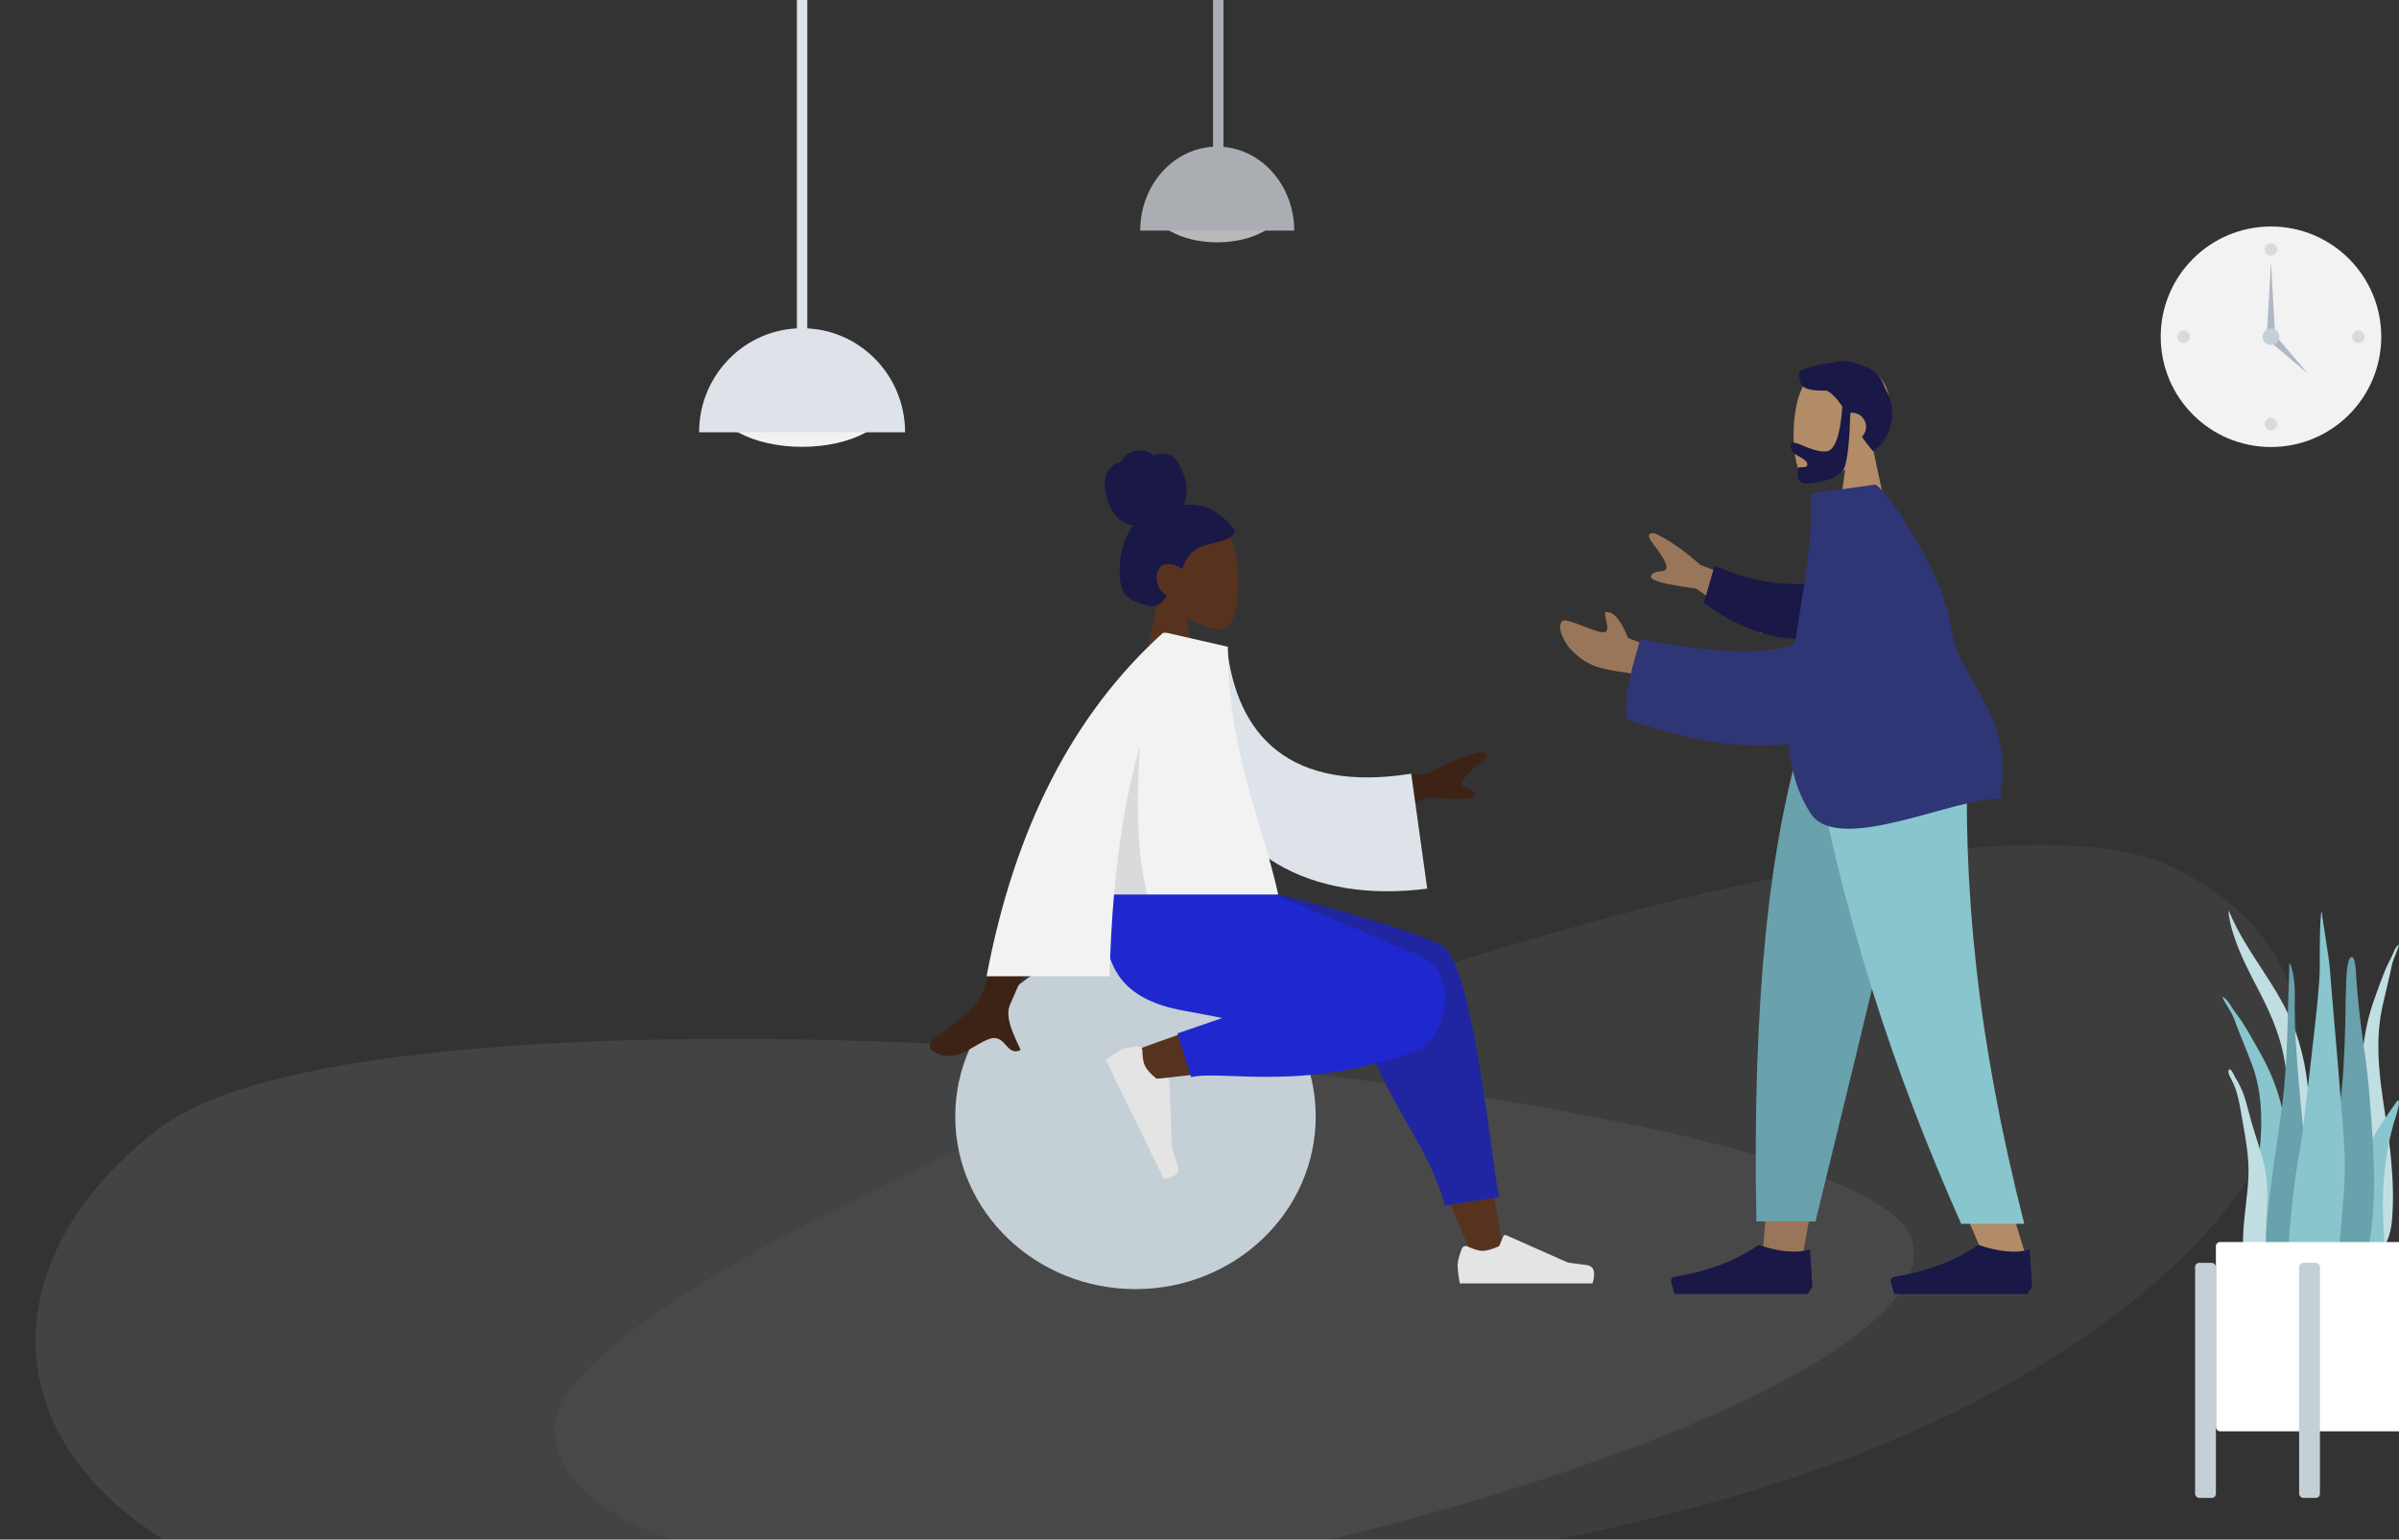 <?xml version="1.0" encoding="UTF-8"?>
<svg width="1153px" height="740px" viewBox="0 0 1153 740" version="1.1" xmlns="http://www.w3.org/2000/svg" xmlns:xlink="http://www.w3.org/1999/xlink">
    <rect x="0" y="0" width="1153" height="740" fill="#333333" stroke="none"/>
    <!-- Generator: sketchtool 56.2 (101010) - https://sketch.com -->
    <title>9635B497-6134-4F22-B03A-B42067118E3A@1.00x</title>
    <desc>Created with sketchtool.</desc>
    <g id="Page-1" stroke="none" stroke-width="1" fill="none" fill-rule="evenodd">
        <g id="School-Finder-mod-2" transform="translate(-287, 0)">
            <g id="Hero" transform="translate(0, -191)">
                <g id="Group-9" transform="translate(287, 0)">
                    <g id="Scene/Home" transform="translate(1, 0)">
                        <g id="Clock" transform="translate(1037.473, 299.868)">
                            <circle id="Clock-Frame" fill="#F2F2F2" cx="53" cy="53" r="53"></circle>
                            <circle id="Time" fill-opacity="0.1" fill="#000000" cx="53" cy="11" r="3"></circle>
                            <circle id="Time" fill-opacity="0.1" fill="#000000" cx="11" cy="53" r="3"></circle>
                            <circle id="Time" fill-opacity="0.1" fill="#000000" cx="95" cy="53" r="3"></circle>
                            <circle id="Time" fill-opacity="0.1" fill="#000000" cx="53" cy="95" r="3"></circle>
                            <polygon id="Hand" fill="#AFB9C5" points="53 17 55 52 51 52"></polygon>
                            <polygon id="Hand" fill="#AFB9C5" transform="translate(62.213, 62.213) rotate(135) translate(-62.213, -62.213) " points="62.213 50.213 64.213 74.213 60.213 74.213"></polygon>
                            <circle id="Time" fill="#C5CFD6" cx="53" cy="53" r="4"></circle>
                        </g>
                        <g id="Background-Shape-2" opacity="0.172" transform="translate(564.5, 801.5) scale(-1, 1) rotate(7) translate(-564.5, -801.5) translate(15, 646)">
                            <path d="M1.028,193.768 C13.491,107.228 682.189,-59.804 806.331,22.165 C930.472,104.134 811.125,257.969 550.971,297.362 C290.816,336.755 -11.435,280.308 1.028,193.768 Z" id="Background-Shape" fill="#F2F2F2" opacity="0.324" transform="translate(428.155, 155.147) scale(-1, 1) translate(-428.155, -155.147) "></path>
                            <path d="M196.955,184.24 C209.791,105.534 898.495,-46.377 1026.35,28.172 C1154.206,102.721 1121.843,259.525 853.905,295.352 C585.968,331.18 184.12,262.946 196.955,184.24 Z" id="Background-Shape" fill="#DDE3E9" opacity="0.535"></path>
                        </g>
                        <g id="Hanging-Lamp" transform="translate(335, 0)">
                            <g id="Light" transform="translate(0, 348.776)">
                                <ellipse id="Hanging-Lamp-Light" fill="#F2F2F2" cx="49.5" cy="34.5" rx="42.5" ry="22.5"></ellipse>
                                <path d="M99,50 C99,22.386 76.838,0 49.5,0 C22.162,0 -7.10542736e-15,22.386 -7.10542736e-15,50" id="Hanging-Lamp" fill="#DDE3E9"></path>
                            </g>
                            <rect id="Wire" fill="#DDE3E9" x="47" y="0" width="5" height="356.103"></rect>
                        </g>
                        <g id="Hanging-Lamp" opacity="0.7" transform="translate(547.01, 0)">
                            <g id="Light" transform="translate(0, 261.478)">
                                <ellipse id="Hanging-Lamp-Light" fill="#F2F2F2" cx="37" cy="27.842" rx="31.768" ry="18.158"></ellipse>
                                <path d="M74,40.351 C74,18.066 57.435,0 37,0 C16.565,0 -7.10542736e-15,18.066 -7.10542736e-15,40.351" id="Hanging-Lamp" fill="#DDE3E9"></path>
                            </g>
                            <rect id="Wire" fill="#DDE3E9" x="35" y="0" width="5" height="284.478"></rect>
                        </g>
                        <g id="Plant" transform="translate(1054, 629)">
                            <g id="Succulents" transform="translate(13, 0)">
                                <path d="M3.381,0.208 C12.214,21.197 27.229,35.781 35.182,57.605 C39.898,70.547 41.864,84.62 41.983,99.032 C42.048,106.86 41.911,114.694 41.875,122.522 C41.839,130.156 41.632,137.741 40.984,145.327 C40.332,152.952 39.603,160.487 39.282,168.159 C39.031,174.137 38.917,181.091 36.891,186.544 C35.279,190.881 31.183,191.516 30.097,186.256 C29.493,183.333 29.569,180.068 29.636,177.063 C29.721,173.208 29.945,169.359 30.06,165.504 C30.519,150.036 29.923,134.566 30.235,119.092 C30.539,103.973 32.482,88.871 30.332,73.853 C28.556,61.452 24.046,50.802 18.862,40.593 C13.874,30.771 8.445,21.187 5.075,10.014 C4.107,6.806 3.359,3.481 3,0.03 C3.157,-0.043 3.284,0.016 3.381,0.208 Z" id="Thi-Succs!" fill="#C1DEE2"></path>
                                <path d="M0.974,41.617 C2.723,42.88 3.7,44.728 4.882,46.551 C6.352,48.817 8.081,50.863 9.551,53.131 C12.615,57.86 15.308,62.879 18.102,67.799 C23.406,77.137 27.433,87.091 29.427,97.895 C31.495,109.092 32.052,120.648 32.919,132.012 C33.839,144.056 34.765,156.188 34.887,168.279 C34.942,173.696 35.235,179.446 34.584,184.825 C34.179,188.173 32.668,191.027 29.261,191 C22.025,190.942 18.627,182.927 17.208,176.354 C15.119,166.674 14.702,156.393 15.033,146.494 C15.432,134.558 17.504,122.802 18.4,110.912 C19.35,98.325 18.814,85.96 14.486,74.109 C12.3,68.12 9.763,62.274 7.484,56.325 C6.514,53.792 5.719,51.19 4.409,48.831 C2.951,46.208 1.142,43.826 -3.0475622e-14,41 C0.324,41.206 0.649,41.411 0.974,41.617 Z" id="Thi-Succs!" fill="#89C5CC"></path>
                                <path d="M84.334,16.518 C84.556,16.345 84.778,16.173 85,16 C84.361,18.693 83.207,20.88 82.324,23.341 C81.531,25.554 81.129,28.058 80.595,30.477 C79.34,36.158 77.89,41.711 76.706,47.44 C74.36,58.777 74.804,70.99 76.342,83.568 C77.795,95.45 80.092,107.313 81.187,119.192 C82.095,129.043 82.485,139.202 81.619,148.601 C81.031,154.984 79.103,162.606 73.848,161.962 C71.374,161.659 70.084,158.681 69.564,155.32 C68.729,149.922 68.554,144.246 68.229,138.878 C67.502,126.896 67.358,114.951 67.214,103.092 C67.078,91.904 66.705,80.494 67.452,69.587 C68.173,59.063 70.428,49.58 73.653,40.83 C75.351,36.22 76.97,31.502 78.878,27.108 C79.793,25.001 80.911,23.139 81.827,21.033 C82.563,19.339 83.148,17.601 84.334,16.518 Z" id="Thi-Succs!" fill="#C1DEE2"></path>
                                <path d="M3.209,76.302 C4.166,74.695 6.272,79.993 6.593,80.66 C6.457,80.328 6.321,79.997 6.184,79.667 C8.083,82.825 9.821,86.113 10.901,89.734 C11.97,93.319 12.888,96.977 13.891,100.587 C15.774,107.361 18.202,113.943 19.907,120.778 C21.569,127.438 21.988,133.986 21.585,140.875 C21.167,148.035 20.911,155.306 21.399,162.462 C21.632,165.88 22.743,169.064 23.504,172.354 C24.266,175.648 24.866,178.986 25.767,182.239 C25.974,181.815 26,183.232 26,183.339 C25.994,184.152 25.881,184.833 25.619,185.604 C24.948,187.586 23.691,189.269 21.778,189.816 C18.322,190.803 15.112,187.659 13.998,184.339 C12.399,179.575 11.517,174.311 10.755,169.304 C10.057,164.713 9.891,160.094 10.099,155.44 C10.508,146.261 12.169,137.202 12.618,128.026 C13.107,118.036 11.128,108.649 9.471,98.925 C8.673,94.239 7.91,89.598 6.356,85.134 C5.727,83.326 4.907,81.731 4.048,80.061 C3.558,79.112 2.569,77.418 3.209,76.302 Z" id="Thi-Succs!" fill="#C1DEE2"></path>
                                <path d="M31.252,60.697 C30.856,72.142 30.172,83.5 28.646,94.824 C27.089,106.38 25.3,117.897 23.802,129.463 C22.343,140.722 20.815,152.168 21.018,163.584 C21.168,171.993 19.774,186.219 29.113,190.369 C38.572,194.572 40.601,176.623 41.222,170.699 C42.412,159.333 42.027,147.847 41.449,136.419 C40.856,124.689 39.866,113.02 38.64,101.334 C37.277,88.353 36.208,75.314 35.349,62.296 C34.925,55.857 34.82,49.429 34.937,42.988 C35.048,36.911 34.817,30.77 32.656,25 C32.543,25.082 32.431,25.164 32.318,25.246" id="Thi-Succs!" fill="#69A1AC"></path>
                                <path d="M80.083,96.955 C78.382,99.433 76.667,101.887 75.061,104.512 C72.186,109.209 69.587,114.432 68.805,121.147 C67.169,135.2 68.481,150.379 68.798,164.863 C68.863,167.822 68.489,170.693 69.655,173.51 C70.713,176.064 72.691,178.01 74.576,178 C78.611,177.977 77.995,168.095 78.002,163.746 C78.014,156.123 77.159,148.422 77.233,140.806 C77.306,133.26 77.765,125.694 78.859,118.528 C79.967,111.275 81.589,104.309 83.729,97.81 C84.026,96.908 86.158,89.937 84.144,91.139" id="Thi-Succs!" fill="#89C5CC"></path>
                                <path d="M62.262,22 C59.609,22 59.625,35.226 59.546,36.925 C59.257,43.055 59.325,49.188 59.143,55.319 C58.744,68.701 58.254,82.2 56.243,95.426 C55.161,102.547 53.907,109.636 52.557,116.702 C51.204,123.789 49.387,130.867 48.497,138.044 C47.642,144.943 48.125,151.977 48.242,158.91 C48.359,165.885 48.57,172.874 49.484,179.788 C49.709,181.494 49.974,183.195 50.257,184.891 C50.492,186.305 50.355,188.058 50.754,189.401 C51.393,191.552 54.133,192.256 55.978,191.92 C60.97,191.009 64.159,184.74 65.865,180.16 C68.043,174.311 69.199,167.967 70.339,161.804 C71.631,154.821 72.388,147.732 72.743,140.623 C73.466,126.175 72.539,111.712 71.504,97.31 C70.928,89.301 70.263,81.327 69.246,73.367 C68.232,65.441 66.932,57.55 66.086,49.601 C65.471,43.825 64.865,38.04 64.467,32.241 C64.371,30.859 64.291,22 62.262,22" id="Thi-Succs!" fill="#69A1AC"></path>
                                <path d="M58.941,118.139 C58.508,104.253 52.927,43.259 51.657,26.467 C51.339,22.264 48.282,4.765 47.885,-1.2490009e-14 C46.81,1.347 46.901,22.309 46.913,27.126 C46.926,31.891 46.335,36.576 46.031,41.315 C45.721,46.151 38.572,108.601 37.645,113.247 C35.799,122.491 34.564,131.976 33.611,141.428 C32.683,150.639 31.24,160.358 32.482,169.618 C32.767,171.75 33.219,173.848 33.955,175.806 C34.749,177.922 35.294,179.879 35.932,182.093 C36.958,185.659 38.815,188.789 41.668,190.262 C47.517,193.281 50.658,186.447 52.251,180.497 C54.793,170.995 56.426,161.338 57.191,151.359 C58.037,140.318 59.287,129.255 58.941,118.139" id="Thi-Succs!" fill="#89C5CC"></path>
                            </g>
                            <g id="Planter" transform="translate(0, 159)">
                                <rect id="Vase" fill="#FFFFFF" x="10" y="0" width="91" height="91" rx="2"></rect>
                                <rect id="Leg" fill="#C5CFD6" x="0" y="10" width="10" height="113" rx="2"></rect>
                                <rect id="Leg" fill="#C5CFD6" x="50" y="10" width="10" height="113" rx="2"></rect>
                            </g>
                        </g>
                    </g>
                    <g id="people" transform="translate(404, 332)">
                        <g id="Group" transform="translate(0, 71)">
                            <g id="Head/Front/Chongo" transform="translate(83.127, 0)">
                                <g id="Head" stroke-width="1" transform="translate(60.75, 34.875)" fill="#57331F">
                                    <path d="M9.295,38.801 C4.111,32.717 0.603,25.259 1.189,16.904 C2.878,-7.172 36.392,-1.876 42.911,10.276 C49.43,22.427 48.656,53.25 40.23,55.421 C36.87,56.287 29.712,54.166 22.427,49.775 L27,82.125 L0,82.125 L9.295,38.801 Z"></path>
                                </g>
                                <path d="M92.996,31.916 C89.307,30.791 83.951,30.41 81.698,30.668 C82.98,27.597 83.489,24.176 83.074,20.845 C82.671,17.609 81.225,14.853 79.887,11.965 C79.271,10.634 78.572,9.31 77.53,8.292 C76.469,7.254 75.126,6.57 73.717,6.243 C72.275,5.909 70.768,5.937 69.324,6.24 C68.686,6.374 68.113,6.666 67.486,6.829 C66.845,6.995 66.534,6.593 66.068,6.19 C64.946,5.218 63.301,4.738 61.882,4.566 C60.289,4.373 58.637,4.614 57.118,5.137 C55.639,5.647 54.219,6.474 53.15,7.68 C52.674,8.217 52.242,8.828 51.962,9.502 C51.846,9.779 51.827,9.943 51.551,10.044 C51.296,10.138 50.997,10.141 50.733,10.23 C48.184,11.094 46.005,13.063 44.818,15.592 C44.126,17.067 43.798,19.665 43.888,22.576 C43.978,25.487 46.606,33.084 49.065,35.855 C51.26,38.328 54.486,39.96 57.599,40.675 C55.533,43.037 54.157,45.988 53.14,48.99 C52.035,52.251 51.351,55.639 51.099,59.091 C50.859,62.371 50.836,65.839 51.605,69.049 C52.325,72.05 53.863,74.513 56.431,76.075 C57.607,76.791 58.873,77.328 60.146,77.82 C61.4,78.304 62.658,78.775 63.972,79.046 C66.459,79.56 69.325,79.472 71.241,77.493 C71.931,76.779 72.69,75.882 73.194,75.01 C73.375,74.697 73.484,74.492 73.264,74.185 C73.001,73.818 72.574,73.537 72.236,73.25 C70.305,71.613 69.109,69.428 68.808,66.831 C68.502,64.195 69.21,60.794 71.772,59.644 C74.935,58.225 78.417,59.854 81.228,61.373 C82.423,57.157 84.876,53.36 88.721,51.426 C92.976,49.287 97.858,49.036 102.23,47.201 C103.369,46.722 104.53,46.179 105.369,45.205 C105.719,44.797 106.13,44.269 106.27,43.73 C106.454,43.022 105.998,42.429 105.645,41.877 C103.776,38.952 96.686,33.041 92.996,31.916 Z" id="hair" fill="#191847"></path>
                            </g>
                            <g id="Bottom/Sitting/Sweat-Pants" transform="translate(0, 211.335)">
                                <g id="Objects/Seat/Ball" transform="translate(11.233, 47.272)" fill="#C5CFD6">
                                    <ellipse id="Ballsy-Ball" cx="130.5" cy="66.048" rx="86.625" ry="82.984"></ellipse>
                                </g>
                                <path d="M304.995,183.077 C290.602,151.159 280.193,123.367 276.015,108.703 C268.861,83.595 263.419,61.502 262.044,53.252 C258.764,33.577 287.276,32.431 291.045,42.209 C296.749,57.009 306.707,105.633 318.672,179.079 L304.995,183.077 Z M138.045,82.91 C151.25,77.68 197.495,61.313 219.8,56.683 C226.209,55.352 232.421,54.116 238.261,52.999 C255.621,49.678 264.615,81.057 247.896,83.468 C206.257,89.473 147.227,95.673 142.176,96.369 C135.095,97.344 129.745,86.197 138.045,82.91 Z" id="Skin" fill="#57331F"></path>
                                <path d="M248.916,44.364 L177.487,7.931 L177.487,0 L185.982,0 C255.086,17.643 290.399,28.95 291.919,33.921 C291.935,33.974 291.95,34.028 291.964,34.081 C291.999,34.127 292.033,34.173 292.067,34.22 C305.762,53.091 313.964,145.223 316.656,152.121 L290.413,156.044 C280.374,118.746 248.257,92.763 249.11,48.092 C248.879,46.782 248.821,45.539 248.916,44.364 Z" id="Leg-Back" fill="#2026A2"></path>
                                <path d="M183.421,66.001 C176.886,64.69 170.867,63.52 165.717,62.615 C132.451,56.769 122.751,38.928 128.486,-4.97379915e-14 L189.778,-4.97379915e-14 C199.79,2.882 251.822,24.744 278.819,36.373 C296.687,44.069 291.054,71.813 280.936,79.034 C280.881,79.477 280.698,79.777 280.374,79.912 C225.944,102.516 182.884,90.656 168.5,94.445 L161.847,73.416 L183.421,66.001 Z" id="Leg-Front" fill="#1F28CF"></path>
                                <g id="Accessories/Shoe/Flat-Sneaker" transform="translate(161.714, 105.047) rotate(64) translate(-161.714, -105.047) translate(127.453, 82.537)" fill="#E4E4E4">
                                    <path d="M3.131,28.308 C1.798,31.803 1.131,34.407 1.131,36.119 C1.131,38.148 1.471,41.108 2.151,45 C4.517,45 25.783,45 65.949,45 C67.607,39.549 66.65,36.606 63.078,36.171 C59.506,35.737 56.539,35.344 54.176,34.994 L24.397,21.79 C23.892,21.566 23.302,21.794 23.078,22.299 C23.074,22.307 23.071,22.314 23.068,22.322 L21.111,27.044 C17.804,28.578 15.117,29.345 13.05,29.345 C11.323,29.345 8.92,28.632 5.84,27.206 L5.84,27.206 C4.838,26.742 3.649,27.178 3.185,28.181 C3.166,28.222 3.148,28.265 3.131,28.308 Z" id="shoe"></path>
                                </g>
                                <g id="Accessories/Shoe/Flat-Sneaker" transform="translate(295.437, 148.569)" fill="#E4E4E4">
                                    <path d="M3.131,28.308 C1.798,31.803 1.131,34.407 1.131,36.119 C1.131,38.148 1.471,41.108 2.151,45 C4.517,45 25.783,45 65.949,45 C67.607,39.549 66.65,36.606 63.078,36.171 C59.506,35.737 56.539,35.344 54.176,34.994 L24.397,21.79 C23.892,21.566 23.302,21.794 23.078,22.299 C23.074,22.307 23.071,22.314 23.068,22.322 L21.111,27.044 C17.804,28.578 15.117,29.345 13.05,29.345 C11.323,29.345 8.92,28.632 5.84,27.206 L5.84,27.206 C4.838,26.742 3.649,27.178 3.185,28.181 C3.166,28.222 3.148,28.265 3.131,28.308 Z" id="shoe"></path>
                                </g>
                            </g>
                            <g id="Body/Long-Sleeve" transform="translate(22.467, 92.178)">
                                <path d="M216,73.344 L260.418,67.296 C269.304,62.362 277.478,59.022 284.941,57.276 C287.041,57.215 290.382,57.977 285.405,62.119 C280.428,66.26 275.378,70.842 276.265,73.052 C277.151,75.263 281.78,74.44 282.547,77.84 C283.058,80.107 275.546,80.475 260.011,78.945 L223.969,93.209 L216,73.344 Z M76.466,83.607 L101.101,83.699 C74.088,144.379 60.003,176.149 58.846,179.012 C56.243,185.451 61.752,195.259 64.108,200.53 C56.435,203.957 57.253,191.265 47.574,195.76 C38.74,199.863 32.019,207.296 21.813,201.01 C20.558,200.237 19.183,197.327 22.505,195.053 C30.783,189.387 42.711,179.471 44.323,176.207 C46.521,171.756 57.235,140.889 76.466,83.607 Z" id="Skin" fill="#3D2216"></path>
                                <path d="M138.917,10.868 L158.244,10.464 C166.715,52.787 194.852,77.526 251.764,63.338 L264.246,117.702 C210.915,129.38 161.724,111.962 146.923,54.445 C143.091,39.556 139.734,24.005 138.917,10.868 Z" id="Clothes-Back" fill="#DDE3E9" transform="translate(201.582, 65.799) rotate(5) translate(-201.582, -65.799) "></path>
                                <path d="M134.427,0.018 L163.651,6.699 C163.651,56.873 179.663,88.886 187.875,125.775 L108.949,125.775 C107.837,138.522 107.155,151.624 106.799,165.08 L47.702,165.08 C61.094,93.954 89.359,38.927 132.498,0 L134.412,0 L134.427,0.018 Z" id="Clothes" fill="#F2F2F2"></path>
                                <path d="M121.402,54.195 C119.368,85.46 120.564,109.321 124.99,125.775 L108.949,125.775 C111.152,100.524 115.038,76.663 121.402,54.195 Z" id="Shade" fill-opacity="0.1" fill="#000000"></path>
                            </g>
                        </g>
                        <g id="Head/Front/Short-Beard" transform="translate(489.5, 58.5) scale(-1, 1) translate(-489.5, -58.5) translate(413, 0)">
                            <g id="Head" stroke-width="1" transform="translate(60.75, 34.875)" fill="#B28B67">
                                <path d="M9.295,38.801 C4.111,32.717 0.603,25.259 1.189,16.904 C2.878,-7.172 36.392,-1.876 42.911,10.276 C49.43,22.427 48.656,53.25 40.23,55.421 C36.87,56.287 29.712,54.166 22.427,49.775 L27,82.125 L0,82.125 L9.295,38.801 Z"></path>
                            </g>
                            <path d="M84.527,54.438 C85.561,68.834 88.295,76.033 92.729,76.033 C99.381,76.033 105.025,71.81 107.943,71.81 C110.071,71.81 109.596,74.472 108.186,76.447 C107.022,78.075 101.356,79.645 101.356,82.17 C101.356,84.695 105.833,82.742 105.833,84.239 C105.833,86.716 106.619,91.374 102.32,91.374 C97.969,91.374 85.494,89.788 83.356,83.33 C81.976,79.163 81.084,70.527 80.68,57.422 C80.416,57.391 80.147,57.375 79.875,57.375 C76.147,57.375 73.125,60.397 73.125,64.125 C73.125,66.017 73.904,67.728 75.158,68.954 C73.597,71.158 71.846,73.461 69.84,75.838 C62.305,71.317 56.714,58.083 64.081,45.369 C66.117,39.141 70.727,35.815 76.171,34.27 C80.581,32.425 85.159,32.217 89.024,33.323 C96.599,33.973 103.364,36.283 105.281,37.655 C105.281,44.827 103.891,46.955 92.021,46.767 C89.105,48.308 86.863,50.96 84.527,54.438 Z" id="Hair" fill="#191847"></path>
                        </g>
                        <g id="Bottom/Standing/Sweatpants" transform="translate(498.5, 346.5) scale(-1, 1) translate(-498.5, -346.5) translate(330, 212)">
                            <polygon id="Leg" fill="#997659" points="143.787 9.9475983e-14 184.935 142.071 204.29 248.741 223.715 248.741 204.324 9.9475983e-14"></polygon>
                            <path d="M125.294,0 C128.165,73.805 127.033,114.061 126.39,120.766 C125.748,127.472 122.1,172.381 97.24,250.992 L117.444,250.992 C150.367,175.578 161.86,130.669 165.636,120.766 C169.412,110.864 180.564,70.608 196.846,0 L125.294,0 Z" id="Leg" fill="#B28B67"></path>
                            <path d="M142.903,1.13686838e-13 C153.607,48.887 172.119,126.923 198.44,234.109 L226.853,234.109 C228.951,124.093 220.024,51.685 204.564,1.13686838e-13 L142.903,1.13686838e-13 Z" id="Pant" fill="#69A1AC"></path>
                            <path d="M125.15,0 C127.962,73.805 120.675,146.517 98.101,235.258 L128.416,235.258 C161.399,160.97 185.039,88.617 201.195,0 L125.15,0 Z" id="Pant" fill="#89C5CC"></path>
                            <g id="Accessories/Shoe/Flat-Simple" transform="translate(94.36, 223.979)" fill="#191847">
                                <path d="M0,41.625 L1.123,23.625 C7.695,25.537 15.927,24.787 25.819,21.375 C36.517,28.911 49.999,34.043 66.267,36.772 C67.356,36.954 68.091,37.986 67.908,39.075 C67.896,39.148 67.88,39.221 67.859,39.292 L66.232,45 L25.819,45 L2.245,45 L0,41.625 Z" id="Shoe"></path>
                            </g>
                            <g id="Accessories/Shoe/Flat-Simple" transform="translate(199.953, 223.979)" fill="#191847">
                                <path d="M0,41.625 L1.123,23.625 C7.695,25.537 15.927,24.787 25.819,21.375 C36.517,28.911 49.999,34.043 66.267,36.772 C67.356,36.954 68.091,37.986 67.908,39.075 C67.896,39.148 67.88,39.221 67.859,39.292 L66.232,45 L25.819,45 L2.245,45 L0,41.625 Z" id="Shoe"></path>
                            </g>
                        </g>
                        <g id="Body/Pointing-Forward" transform="translate(497, 198) scale(-1, 1) rotate(8) translate(-497, -198) translate(353, 93)">
                            <path d="M178.468,47.952 L217.516,26.604 C224.01,18.906 230.408,12.928 236.71,8.669 C238.636,7.867 242.004,7.381 238.854,12.961 C235.705,18.541 232.643,24.552 234.248,26.271 C235.852,27.99 239.853,25.588 241.768,28.445 C243.044,30.349 236.208,33.357 221.261,37.469 L192.888,63.402 L178.468,47.952 Z M239.625,65.965 L256.777,56.559 C259.184,47.417 262.061,42.818 265.408,42.761 C267.979,41.566 263.502,53.117 268.376,52.116 C273.25,51.114 285.147,42.282 287.197,44.075 C290.23,46.728 287.526,54.875 284.34,58.927 C278.385,66.501 273.454,69.091 261.268,72.483 C254.897,74.256 248.008,77.811 240.602,83.147 L239.625,65.965 Z" id="Skin" fill="#997659"></path>
                            <path d="M160.714,39.017 C174.245,41.014 192.711,41.019 213.861,31.884 L218.748,49.884 C203.409,60.918 183.058,68.757 166.829,65.718 C154.041,63.323 149.932,46.773 160.714,39.017 Z" id="Sleeve" fill="#191847" transform="translate(186.636, 49.131) rotate(-9) translate(-186.636, -49.131) "></path>
                            <path d="M177.867,70.481 C192.387,74.095 216.737,69.832 250.915,57.692 C259.393,75.2 263.312,87.681 262.673,95.137 C233.352,110.425 208.222,117.242 187.519,117.692 C188.177,129.954 186.681,141.623 181.658,152.285 C171.332,174.204 110.863,153.904 90.532,157.9 C77.8,116.624 102.418,99.85 102.437,73.44 C102.459,44.518 125.724,-1.42108547e-13 129.147,-1.42108547e-13 L160.362,-1.42108547e-13 C162.084,22.088 170.753,46.431 177.867,70.481 Z" id="Clothes" fill="#2F3676"></path>
                        </g>
                    </g>
                </g>
            </g>
        </g>
    </g>
</svg>